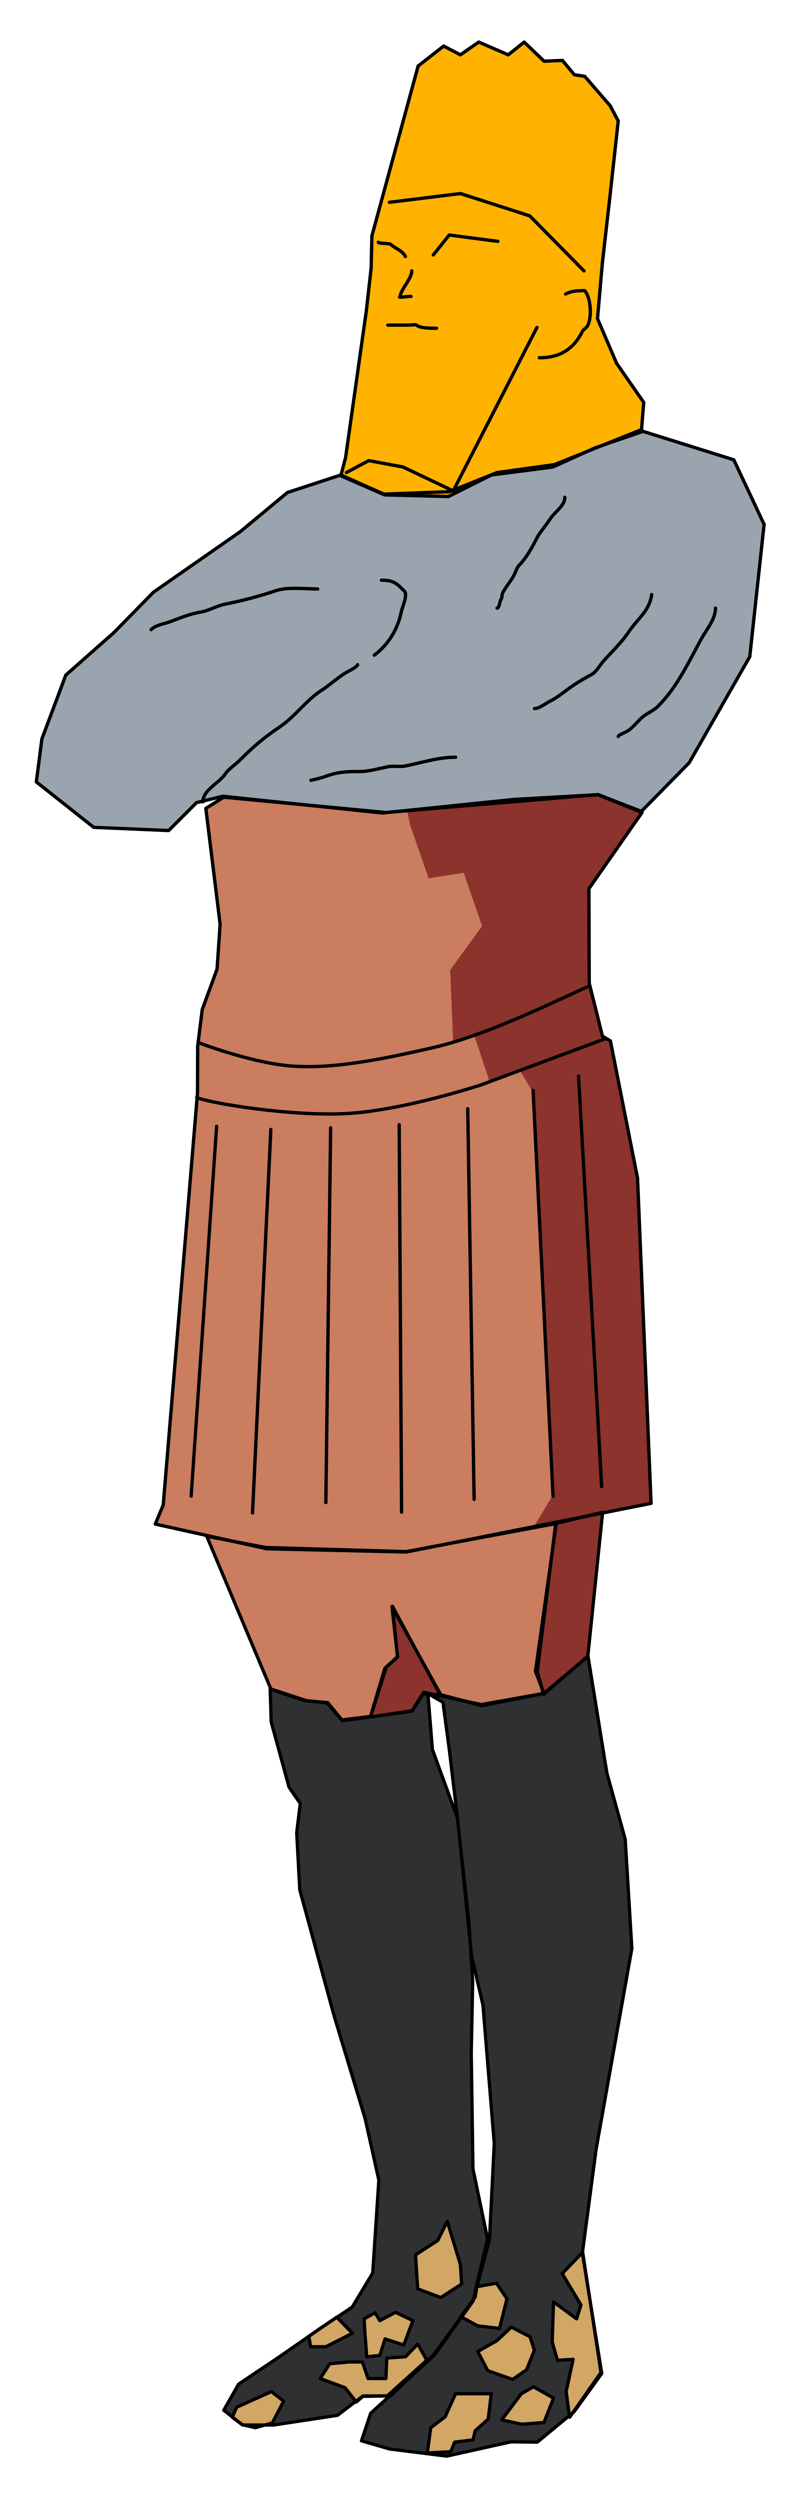 <?xml version="1.0" encoding="UTF-8" standalone="no"?>
<!DOCTYPE svg PUBLIC "-//W3C//DTD SVG 1.1//EN" "http://www.w3.org/Graphics/SVG/1.1/DTD/svg11.dtd">
<svg width="100%" height="100%" viewBox="0 0 240 748" version="1.1" xmlns="http://www.w3.org/2000/svg" xmlns:xlink="http://www.w3.org/1999/xlink" xml:space="preserve" xmlns:serif="http://www.serif.com/" style="fill-rule:evenodd;clip-rule:evenodd;stroke-linecap:round;stroke-linejoin:round;stroke-miterlimit:1.5;">
    <g id="new_fill">
        <g transform="matrix(-1,0,0,1,239.529,0)">
            <path d="M122.921,716.898L128.607,722.084L131.355,730.328L122.958,732.77L105.86,734.908L86.623,730.633L78.732,730.722L67.69,721.579L59.448,710.175L65.25,674.146L61.128,643.001L50.441,583.003L52.426,550.332L57.922,530.485L63.57,495.524L76.7,506.668L95.478,510.027L112.73,506.363L116.318,512.03L137.085,514.875L141.632,509.553L147.996,508.806L158.683,505.294L158.377,515.218L153.034,534.759L149.675,539.645L150.744,548.347L149.828,565.446L139.599,603.002L130.286,633.841L126.164,652.314L127.996,680.1L134.136,690.304L144.027,696.893L155.629,704.985L168.148,713.382L172.576,721.168L166.927,725.595L157.614,725.595L138.531,722.694L130.897,716.893L122.921,716.898L117.313,711.783L109.749,704.56L97.948,688.36L93.628,669.906L97.995,648.925L98.5,614.326L98.071,592.777L98.782,581.77L102.318,546.988L102.649,543.983L110.13,523.465L111.473,506.755L106.98,509.344L105.085,523.486L102.639,543.831L102.318,546.988L99.195,575.367L98.782,581.77L98.448,585.059L95.009,599.934L91.623,641.363L93.047,670.021L97.938,688.479L109.524,704.679L117.313,711.783L122.668,716.898L122.921,716.898Z" style="fill:rgb(46,48,49);"/>
        </g>
        <g transform="matrix(-1,0,0,1,239.529,0)">
            <path d="M122.24,480.745L120.56,495.706L123.919,498.76L128.652,513.721L116.133,511.889L112.927,506.851L107.584,507.156L122.24,480.745Z" style="fill:rgb(139,51,44);"/>
        </g>
        <g transform="matrix(-1,0,0,1,239.529,0)">
            <path d="M59.188,452.501L73.233,455.86L78.729,500.134L76.897,507.004L63.615,495.554L59.188,452.501Z" style="fill:rgb(139,51,44);"/>
        </g>
        <g transform="matrix(-1,0,0,1,239.529,0)">
            <path d="M170.103,461.109L177.658,459.676L158.422,505.477L148.499,508.836L141.476,509.446L137.201,514.637L128.652,513.568L124.377,499.218L123.943,498.836L123.919,498.76L120.574,495.719L120.7,494.459L122.24,480.745L122.035,481.114L122.087,480.592L114.728,494.281L107.63,507.073L95.37,510.362L76.967,506.742L77.498,504.749L79.295,500.104L74.394,465.212L73.237,455.889L107.199,462.242L117.925,464.374L159.67,463.419L170.103,461.109Z" style="fill:rgb(202,125,95);"/>
        </g>
        <g transform="matrix(-1,0,0,1,239.529,0)">
            <path d="M180.424,326.972L190.681,450.3L193.067,456.025L159.67,463.419L117.925,464.374L44.692,449.822L48.747,352.496L56.858,311.467L59.243,310.035L63.298,294.053L63.298,265.905L47.402,243.109L60.684,237.766L124.041,243.109L172.59,238.529L177.933,241.888L173.659,276.544L174.575,289.978L179.002,302.039L180.376,313.031L180.424,326.972Z" style="fill:rgb(202,125,95);"/>
        </g>
        <g transform="matrix(-1,0,0,1,239.529,0)">
            <path d="M63.386,294.715L63.355,265.909L47.703,243.189L60.725,238.088L117.632,242.871L116.732,247.06L111.246,262.803L100.75,261.134L95.263,277.116L104.805,290.236L103.928,311.88L97.682,309.566L92.982,323.737L83.959,320.213L80.275,326.483L74.365,447.805L79.706,456.734L44.672,449.891L48.733,352.437L56.795,311.406L59.42,310.456L63.386,294.715Z" style="fill:rgb(139,51,44);"/>
        </g>
        <g transform="matrix(-1,0,0,1,239.529,0)">
            <path d="M180.712,240.16L172.84,238.251L125.131,243.261L85.772,239.205L60.486,237.774L47.604,242.784L33.292,228.232L15.162,196.506L10.869,156.908L19.933,137.585L48.081,128.759L73.606,139.017L90.781,141.402L105.094,147.127L124.654,147.843L137.536,142.118L153.518,147.366L167.592,159.054L193.594,177.184L205.521,189.35L219.834,201.992L226.99,221.076L228.66,233.957L211.485,247.554L189.061,248.509L180.712,240.16Z" style="fill:rgb(154,164,175);"/>
        </g>
        <g transform="matrix(-1,0,0,1,239.529,0)">
            <path d="M56.908,31.672L64.541,22.845L67.642,22.368L71.22,18.075L76.707,18.313L82.67,12.588L87.441,16.405L96.267,12.588L101.754,16.405L106.763,13.781L114.397,19.744L128.232,70.554L128.471,80.335L129.902,92.978L136.104,136.87L137.536,142.356L124.416,148.081L105.332,148.558L92.451,142.118L74.083,139.732L61.44,134.007L47.604,129.236L46.889,120.41L54.999,108.722L60.724,95.363L59.293,78.903L57.146,60.058L54.522,36.204L56.908,31.672Z" style="fill:rgb(255,179,0);"/>
        </g>
        <g transform="matrix(-1,0,0,1,239.529,0)">
            <path d="M138.764,693.317L147.101,699.049L146.58,702.176L142.021,702.176L134.074,698.137L138.764,693.317Z" style="fill:rgb(210,166,101);stroke:black;stroke-width:0.98px;"/>
        </g>
        <g transform="matrix(-1,0,0,1,239.529,0)">
            <path d="M124.303,699.831L118.701,701.655L115.965,694.359L121.176,691.884L125.866,694.359L127.299,692.014L130.556,693.838L130.296,698.528L129.775,705.172L125.866,704.781L124.303,699.831Z" style="fill:rgb(210,166,101);"/>
        </g>
        <g transform="matrix(-1,0,0,1,239.529,0)">
            <path d="M65.157,673.906L71.28,680.289L65.678,689.669L66.981,693.838L73.886,688.757L74.277,700.743L72.713,706.214L68.023,705.954L70.108,715.594L69.066,723.281L59.686,709.862L65.157,673.906Z" style="fill:rgb(210,166,101);"/>
        </g>
        <g transform="matrix(-1,0,0,1,239.529,0)">
            <path d="M107.628,687.455L101.374,683.416L101.765,677.554L105.673,664.656L108.539,670.388L115.184,674.687L114.532,684.849L107.628,687.455Z" style="fill:rgb(210,166,101);"/>
        </g>
        <g transform="matrix(-1,0,0,1,239.529,0)">
            <path d="M96.815,684.198L97.336,687.324L101.635,693.187L96.554,695.923L90.04,696.704L87.825,687.845L90.952,683.155L96.815,684.198Z" style="fill:rgb(210,166,101);"/>
        </g>
        <g transform="matrix(-1,0,0,1,239.529,0)">
            <path d="M86.523,696.313L90.822,700.352L96.554,703.609L93.558,709.341L86.132,711.947L81.963,709.081L79.618,703.218L80.921,699.18L86.523,696.313Z" style="fill:rgb(210,166,101);"/>
        </g>
        <g transform="matrix(-1,0,0,1,239.529,0)">
            <path d="M83.526,716.246L89.389,724.062L83.396,725.365L76.752,724.844L73.886,717.549L79.879,714.161L83.526,716.246Z" style="fill:rgb(210,166,101);"/>
        </g>
        <g transform="matrix(-1,0,0,1,239.529,0)">
            <path d="M103.198,716.246L106.325,723.151L110.624,726.407L111.666,733.963L104.631,733.573L103.459,730.707L97.987,730.055L97.336,727.319L93.427,723.802L92.515,716.246L103.198,716.246Z" style="fill:rgb(210,166,101);"/>
        </g>
        <g transform="matrix(-1,0,0,1,239.529,0)">
            <path d="M170.03,723.281L167.034,725.495L163.126,726.407L158.045,724.974L154.658,718.461L158.305,715.594L168.727,720.284L170.03,723.281Z" style="fill:rgb(210,166,101);"/>
        </g>
        <g transform="matrix(-1,0,0,1,239.529,0)">
            <path d="M132.901,718.721L130.947,717.027L123.652,716.897L111.796,706.214L114.532,701.394L118.18,705.172L123.782,705.563L124.042,711.686L129.384,711.686L131.077,706.736L135.116,706.736L140.848,707.257L143.714,711.686L136.288,714.422L132.901,718.721Z" style="fill:rgb(210,166,101);"/>
        </g>
    </g>
    <g id="outline">
        <g id="clay" transform="matrix(-1,0,0,1,239.529,0)">
            <path d="M86.523,696.313L80.921,699.18L79.618,703.218L81.963,709.081L86.132,711.947L93.558,709.341L96.554,703.609L90.822,700.352L86.523,696.313Z" style="fill:none;stroke:black;stroke-width:0.98px;"/>
            <path d="M103.198,716.246L92.515,716.246L93.427,723.802L97.336,727.319L97.987,730.055L103.459,730.707L104.631,733.573L111.666,733.963L110.624,726.407L106.325,723.151L103.198,716.246Z" style="fill:none;stroke:black;stroke-width:0.98px;"/>
            <path d="M83.526,716.246L79.879,714.161L73.886,717.549L76.752,724.844L83.396,725.365L89.389,724.062L83.526,716.246Z" style="fill:none;stroke:black;stroke-width:0.98px;"/>
            <path d="M107.628,687.455L101.374,683.416L101.765,677.554L105.673,664.656L108.539,670.388L115.184,674.687L114.532,684.849L107.628,687.455Z" style="fill:none;stroke:black;stroke-width:0.98px;"/>
            <path d="M96.815,684.198L90.952,683.155L87.825,687.845L90.04,696.704L96.554,695.923L101.635,693.187L97.336,687.324L96.815,684.198Z" style="fill:none;stroke:black;stroke-width:0.98px;"/>
            <path d="M170.03,723.281L168.727,720.284L158.305,715.594L154.658,718.461L158.045,724.974L163.126,726.407L167.034,725.495L170.03,723.281Z" style="fill:none;stroke:black;stroke-width:0.98px;"/>
            <path d="M132.901,718.721L130.947,717.027L123.652,716.897L111.796,706.214L114.532,701.394L118.18,705.172L123.782,705.563L124.042,711.686L129.384,711.686L131.077,706.736L135.116,706.736L140.848,707.257L143.714,711.686L136.288,714.422L132.901,718.721Z" style="fill:none;stroke:black;stroke-width:0.98px;"/>
            <path d="M124.303,699.831L125.866,704.781L129.775,705.172L130.296,698.528L130.556,693.838L127.299,692.014L125.866,694.359L121.176,691.884L115.965,694.359L118.701,701.655L124.303,699.831Z" style="fill:none;stroke:black;stroke-width:0.98px;"/>
            <path d="M65.157,673.906L71.28,680.289L65.678,689.669L66.981,693.838L73.886,688.757L74.277,700.743L72.713,706.214L68.023,705.954L70.108,715.594L69.066,723.281L59.686,709.862L65.157,673.906Z" style="fill:none;stroke:black;stroke-width:0.98px;"/>
        </g>
        <g id="iron" transform="matrix(-1,0,0,1,239.529,0)">
            <path d="M76.7,506.668L95.478,510.027L112.73,506.363L116.318,512.03L137.085,514.875L141.632,509.553L147.996,508.806L158.683,505.294L158.377,515.218L153.034,534.759L149.675,539.645L150.744,548.347L149.828,565.446L139.599,603.002L130.286,633.841L126.164,652.314L127.996,680.1L134.136,690.304L144.027,696.893L155.629,704.985L168.148,713.382L172.576,721.168L166.927,725.595L157.614,725.595L138.531,722.694L130.897,716.893L122.668,716.898L109.749,704.56L97.948,688.36L93.628,669.906L97.995,648.925L98.5,614.326L98.071,592.777L99.195,575.367L102.649,543.983L110.13,523.465L111.473,506.755L106.98,509.344L105.085,523.486L102.639,543.831L98.448,585.059L95.009,599.934L91.623,641.363L93.047,670.021L97.938,688.479L109.524,704.679L128.607,722.084L131.355,730.328L122.958,732.77L105.86,734.908L86.623,730.633L78.732,730.722L67.69,721.579L59.448,710.175L65.25,674.146L61.128,643.001L50.441,583.003L52.426,550.332L57.922,530.485L63.57,495.524L76.7,506.668Z" style="fill:none;stroke:black;stroke-width:0.98px;"/>
        </g>
        <g id="bronze" transform="matrix(-1,0,0,1,239.529,0)">
            <path d="M58.289,310.751L95.502,324.587C95.502,324.587 118.641,332.22 135.577,333.174C152.514,334.128 176.607,330.073 180.662,328.403" style="fill:none;stroke:black;stroke-width:1px;"/>
            <path d="M63.06,295.007C69.023,297.392 92.162,309.32 109.576,313.375C126.99,317.43 141.541,320.054 153.468,318.861C165.395,317.669 180.185,311.944 180.185,311.944" style="fill:none;stroke:black;stroke-width:1px;"/>
            <path d="M66.399,321.963L59.482,444.813" style="fill:none;stroke:black;stroke-width:1px;"/>
            <path d="M79.996,326.256L74.033,447.676" style="fill:none;stroke:black;stroke-width:1px;"/>
            <path d="M99.557,331.743L97.649,448.63" style="fill:none;stroke:black;stroke-width:1px;"/>
            <path d="M120.072,336.514L119.356,452.446" style="fill:none;stroke:black;stroke-width:1px;"/>
            <path d="M140.587,337.468L142.018,449.584" style="fill:none;stroke:black;stroke-width:1px;"/>
            <path d="M158.478,337.945L163.964,452.685" style="fill:none;stroke:black;stroke-width:1px;"/>
            <path d="M174.699,336.991L182.332,447.676" style="fill:none;stroke:black;stroke-width:0.98px;"/>
            <path d="M47.402,243.109L60.684,237.766L124.041,243.109L172.59,238.529L177.933,241.888L173.659,276.544L174.575,289.978L179.002,302.039L180.376,313.031L180.424,326.972L190.681,450.3L193.067,456.025L159.67,463.419L117.925,464.374L44.692,449.822L48.747,352.496L56.858,311.467L59.243,310.035L63.201,294.175L63.298,265.905L47.402,243.109Z" style="fill:none;stroke:black;stroke-width:1px;"/>
            <path d="M122.24,480.745L107.584,507.156L112.927,506.851L116.133,511.889L128.652,513.721L123.919,498.76L120.56,495.706L122.24,480.745Z" style="fill:none;stroke:black;stroke-width:0.98px;"/>
            <path d="M79.295,500.104L73.081,455.86L117.965,464.257L159.949,463.035L177.658,459.676L158.422,505.477L148.499,508.836L141.476,509.446L137.201,514.637L128.652,513.568L124.377,499.218L120.56,495.859L122.087,480.592L107.889,507.004L95.37,510.362L76.745,506.698L79.295,500.104Z" style="fill:none;stroke:black;stroke-width:0.98px;"/>
            <path d="M59.188,452.501L63.615,495.554L76.897,507.004L78.729,500.134L73.233,455.86L59.188,452.501Z" style="fill:none;stroke:black;stroke-width:0.98px;"/>
        </g>
        <g id="silver" transform="matrix(-1,0,0,1,239.529,0)">
            <path d="M137.536,142.118L153.518,147.366L167.592,159.054L193.594,177.184L205.521,189.35L219.834,201.992L226.99,221.076L228.66,233.957L211.485,247.554L189.061,248.509L180.712,240.16L172.84,238.251L125.131,243.261L85.772,239.205L60.486,237.774L47.604,242.784L33.292,228.232L15.162,196.506L10.869,156.908L19.933,137.585L48.081,128.759L73.606,139.017L90.781,141.402L105.094,147.127L124.654,147.843L137.536,142.118Z" style="fill:none;stroke:black;stroke-width:1px;"/>
            <path d="M127.517,196.029C123.224,192.809 120.466,188.209 119.406,182.909C119.215,181.951 117.461,177.937 118.452,176.945C120.726,174.672 121.532,173.606 125.37,173.606" style="fill:none;stroke:black;stroke-width:1px;"/>
            <path d="M178.804,239.921C178.804,236.363 173.98,234.355 172.125,231.572C171.169,230.139 169.206,228.892 167.831,227.517C163.766,223.451 160.367,220.553 156.142,217.736C151.042,214.336 148.033,209.565 143.261,206.525C140.598,204.828 137.902,202.176 135.15,200.8C134.669,200.559 132.526,199.379 132.526,198.891" style="fill:none;stroke:black;stroke-width:1px;"/>
            <path d="M144.454,176.23C147.993,176.23 153.473,175.578 156.858,176.707C162.078,178.447 166.902,179.718 172.125,180.762C174.688,181.275 177.039,182.734 179.52,183.147C182.71,183.679 185.571,184.88 188.584,186.01C190.521,186.736 192.873,186.959 194.309,188.395" style="fill:none;stroke:black;stroke-width:1px;"/>
            <path d="M70.505,148.797C70.505,151.442 73.534,153.105 75.037,155.476C76.175,157.272 78.066,159.388 78.854,160.963C80.278,163.812 82.111,167.082 84.34,169.312C84.777,169.749 85.298,171.298 85.616,171.936C86.506,173.715 88.194,175.589 89.111,177.422C89.407,178.014 89.226,178.968 89.588,179.331C89.997,179.739 90.033,181.955 90.781,181.955" style="fill:none;stroke:black;stroke-width:1px;"/>
            <path d="M44.503,177.899C45.222,182.93 48.744,185.095 51.421,189.111C53.526,192.269 56.589,195.159 59.055,197.937C59.998,199.001 61.096,201.057 62.394,201.754C64.115,202.678 65.877,203.706 67.642,204.855C70.236,206.544 72.208,208.45 75.037,209.864C76.329,210.51 78.143,212.011 79.569,212.011" style="fill:none;stroke:black;stroke-width:1px;"/>
            <path d="M103.185,226.563C108.314,226.563 113.256,228.195 118.214,229.187C119.899,229.524 121.742,229.081 123.462,229.425C126.347,230.002 129.083,230.856 132.049,230.856C135.774,230.856 138.573,230.977 142.068,232.288C143.091,232.671 144.359,232.98 145.408,233.242C145.611,233.293 146.871,233.48 146.362,233.48" style="fill:none;stroke:black;stroke-width:1px;"/>
            <path d="M25.42,181.955C25.42,185.338 28.189,188.463 29.714,191.258C33.453,198.114 36.91,205.611 42.595,211.296C43.707,212.408 45.196,213.109 46.412,213.92C48.374,215.228 49.647,217.349 51.66,218.691C52.253,219.086 54.522,219.923 54.522,220.36" style="fill:none;stroke:black;stroke-width:1px;"/>
        </g>
        <g id="gold" transform="matrix(-1,0,0,1,239.529,0)">
            <path d="M56.908,31.672L54.522,36.204L57.146,60.058L59.293,78.903L60.724,95.363L54.999,108.722L46.889,120.41L47.604,129.236L61.44,134.007L74.083,139.732L92.451,142.118L105.332,148.558L124.416,148.081L137.536,142.356L136.104,136.87L129.902,92.978L128.471,80.335L128.232,70.554L114.397,19.744L106.763,13.781L101.754,16.405L96.267,12.588L87.441,16.405L82.67,12.588L76.707,18.313L71.22,18.075L67.642,22.368L64.541,22.845L56.908,31.672Z" style="fill:none;stroke:black;stroke-width:1px;"/>
            <path d="M90.542,72.224L105.094,70.316L109.865,76.279" style="fill:none;stroke:black;stroke-width:1px;"/>
            <path d="M118.214,76.757C119.161,74.861 121.328,74.358 122.507,73.178C122.954,72.731 126.324,72.944 126.324,72.463" style="fill:none;stroke:black;stroke-width:1px;"/>
            <path d="M116.305,81.05C116.305,82.832 118.25,85.178 118.929,86.537C119.168,87.014 119.645,87.731 119.645,88.207C119.645,88.458 120.135,88.922 119.883,88.922C118.655,88.922 117.756,88.684 116.544,88.684" style="fill:none;stroke:black;stroke-width:1px;"/>
            <path d="M108.91,98.226C110.536,98.226 113.918,98.227 114.874,97.271C115.091,97.054 116.679,97.271 117.021,97.271L123.462,97.271" style="fill:none;stroke:black;stroke-width:1px;"/>
            <path d="M64.78,81.05L81.001,64.591L101.754,57.911L122.984,60.535" style="fill:none;stroke:black;stroke-width:1px;"/>
            <path d="M70.266,87.968C68.916,87.293 67.626,87.014 65.972,87.014C65.746,87.014 64.685,86.87 64.541,87.014C62.911,88.644 62.255,94.4 63.587,97.271C64.007,98.177 64.926,98.519 65.257,99.18C67.786,104.239 71.701,107.052 78.138,107.052" style="fill:none;stroke:black;stroke-width:1px;"/>
            <path d="M78.854,97.987L103.901,146.889L118.929,139.732L129.187,137.824L135.866,141.402" style="fill:none;stroke:black;stroke-width:1px;"/>
        </g>
    </g>
</svg>
